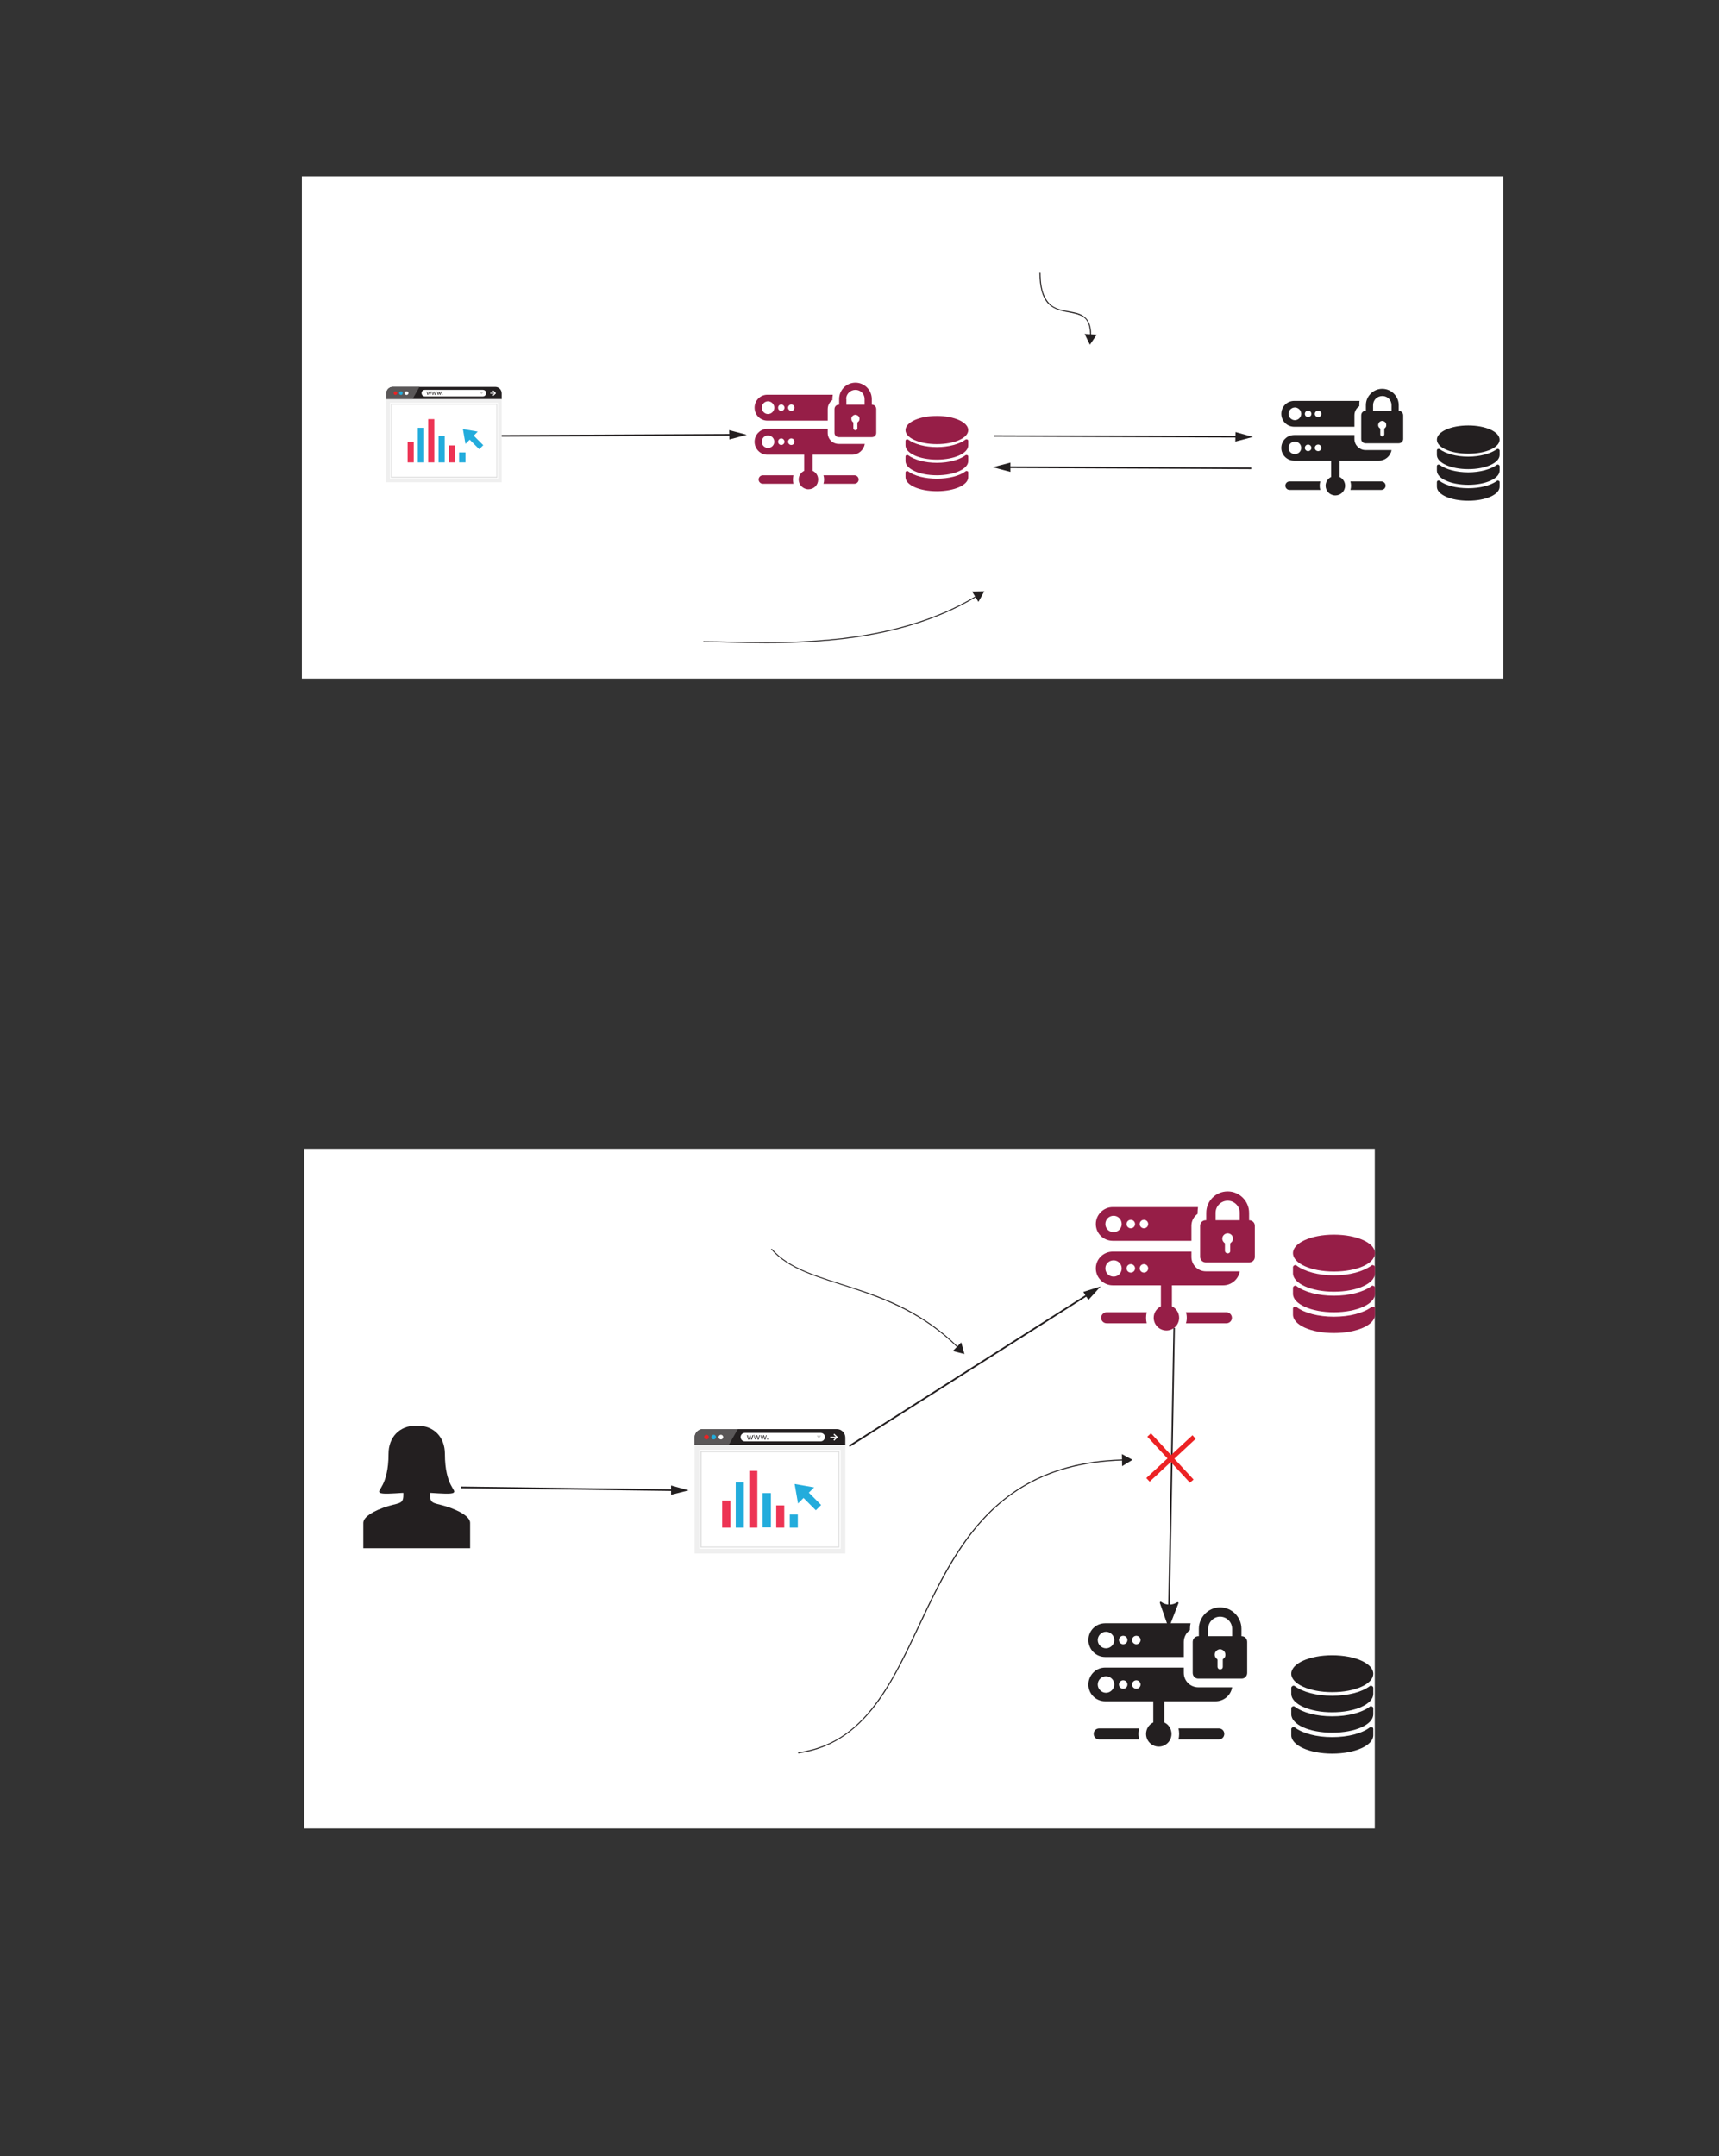 <?xml version="1.0" encoding="UTF-8" standalone="no"?>
<!DOCTYPE svg PUBLIC "-//W3C//DTD SVG 1.1//EN"
"http://www.w3.org/Graphics/SVG/1.1/DTD/svg11.dtd">
<svg viewBox="0 0 811 1017" version="1.1" xmlns="http://www.w3.org/2000/svg" xmlns:xlink="http://www.w3.org/1999/xlink">
<rect x="0" y="0" width="811" height="1017" fill="#333333" stroke="none"/>
<defs>
<clipPath id="c0_374"><path d="M143.5,862.5V542H648.6V862.5Z"/></clipPath>
<style type="text/css"><![CDATA[
.g0_374{
fill: #FFFFFF;
}
.g1_374{
fill: #231F20;
}
.g2_374{
fill: #5A5758;
}
.g3_374{
fill: #EFEFEF;
}
.g4_374{
fill: #DFDFDF;
}
.g5_374{
fill: #EC2224;
}
.g6_374{
fill: #23ACDC;
}
.g7_374{
fill: #C9C9C8;
}
.g8_374{
fill: #ED3454;
}
.g9_374{
fill: #961E47;
}
]]></style>
</defs>
<path d="M142.4,320.1H709.2V83.2H142.4Z" class="g0_374"/>
<path d="M236.7,188.3v-2.7c0,-1.7,-1.3,-3.1,-3,-3.1H185.3c-1.7,0,-3,1.4,-3,3.1v2.7h54.4Z" class="g1_374"/>
<path d="M194.6,188.3H182.2v-2.7c0,-1.7,1.4,-3.1,3.1,-3.1h12.6l-3.3,5.8Z" class="g2_374"/>
<path d="M183.1,226.6h52.8V189.2H183.1Z" class="g0_374"/>
<path d="M235,190v35.8H184V190h51m1.7,-1.7H182.2v39.2h54.5Z" class="g3_374"/>
<path d="M234.2,190.9v34H184.8v-34h49.4m.4,-.5H184.4v35h50.2Z" class="g4_374"/>
<path d="M187.4,185.4c0,.5,-.4,.9,-.8,.9c-.5,0,-.9,-.4,-.9,-.9c0,-.5,.4,-.8,.9,-.8c.4,0,.8,.3,.8,.8Z" class="g5_374"/>
<path d="M190,185.4c0,.5,-.3,.9,-.8,.9c-.5,0,-.9,-.4,-.9,-.9c0,-.5,.4,-.8,.9,-.8c.5,0,.8,.3,.8,.8Z" class="g6_374"/>
<path d="M192.7,185.4c0,.5,-.4,.9,-.9,.9c-.5,0,-.9,-.4,-.9,-.9c0,-.5,.4,-.8,.9,-.8c.5,0,.9,.3,.9,.8Z" class="g0_374"/>
<path d="M227.8,187H200.4c-.8,0,-1.5,-.7,-1.5,-1.6c0,-.8,.7,-1.5,1.5,-1.5h27.4c.9,0,1.6,.7,1.6,1.5c-.1,.9,-.7,1.6,-1.6,1.6Z" class="g0_374"/>
<path d="M201.5,184.7l.2,.8c0,.2,.1,.4,.1,.5c0,-.1,.1,-.3,.2,-.5l.2,-.8h.2l.3,.8c0,.2,.1,.4,.1,.6c.1,-.2,.1,-.4,.2,-.6l.2,-.8h.3l-.5,1.6h-.3l-.2,-.7c-.1,-.2,-.1,-.4,-.2,-.6c0,.2,-.1,.4,-.1,.6l-.3,.7h-.2l-.5,-1.6h.3Z" class="g1_374"/>
<path d="M203.9,184.7l.2,.8c.1,.2,.1,.4,.1,.5h.1c0,-.1,0,-.3,.1,-.5l.2,-.8h.3l.2,.8c.1,.2,.1,.4,.2,.6c0,-.2,0,-.4,.1,-.6l.2,-.8h.3l-.5,1.6h-.3l-.2,-.8c-.1,-.1,-.1,-.3,-.1,-.5c-.1,.2,-.1,.4,-.2,.5l-.2,.8h-.3l-.5,-1.6h.3Z" class="g1_374"/>
<path d="M206.4,184.7l.2,.8c0,.2,.1,.4,.1,.5c0,-.1,.1,-.3,.1,-.5l.3,-.8h.2l.3,.8c0,.2,.1,.4,.1,.6c.1,-.2,.1,-.4,.1,-.6l.3,-.8h.3l-.6,1.6h-.2l-.3,-.7c0,-.2,-.1,-.4,-.1,-.6c0,.2,-.1,.4,-.1,.6l-.3,.7h-.2l-.5,-1.6h.3Z" class="g1_374"/>
<path d="M208.5,186.1l.2,-.2l.1,.2l-.2,.2l-.1,-.2Z" class="g1_374"/>
<path d="M231.3,185.7h2.5v-.4h-2.5Z" class="g0_374"/>
<path d="M233.4,185.5l-1,-1l.4,-.3l1.2,1.3l-1.2,1.2l-.4,-.3l1,-.9Z" class="g0_374"/>
<path d="M226.4,184.9H228l-.8,1.1l-.8,-1.1Z" class="g7_374"/>
<path d="M211.8,218.1h2.9v-8h-2.9Z" class="g8_374"/>
<path d="M216.6,218.1h3v-4.7h-3Z" class="g6_374"/>
<path d="M206.9,218.1h2.9V205.7h-2.9Z" class="g6_374"/>
<path d="M202,218.1h2.9V197.7H202Z" class="g8_374"/>
<path d="M197.1,218.1h3V201.8h-3Z" class="g6_374"/>
<path d="M192.3,218.1h2.9v-9.7h-2.9Z" class="g8_374"/>
<path d="M223.5,205.5l1.9,-1.9l-7,-1.2l1.2,7l2,-2l4.5,4.5L228,210l-4.5,-4.5Z" class="g6_374"/>
<path d="M362,198.4h28.5V193c0,-1.8,.9,-3.4,2.2,-4.3v-.5c0,-.7,.1,-1.3,.2,-2H362c-3.3,0,-6,2.7,-6,6.1c0,3.4,2.7,6.1,6,6.1Zm11.3,-7.6c.9,0,1.5,.7,1.5,1.5c0,.9,-.6,1.5,-1.5,1.5c-.8,0,-1.5,-.6,-1.5,-1.5c0,-.8,.7,-1.5,1.5,-1.5Zm-4.7,0c.8,0,1.5,.7,1.5,1.5c0,.9,-.7,1.5,-1.5,1.5c-.9,0,-1.5,-.6,-1.5,-1.5c0,-.8,.6,-1.5,1.5,-1.5Zm-6.3,-1.5c1.7,0,3,1.4,3,3c0,1.6,-1.3,3,-3,3c-1.6,0,-2.9,-1.4,-2.9,-3c0,-1.6,1.3,-3,2.9,-3Z" class="g9_374"/>
<path d="M374.1,226.2c0,-.7,.1,-1.3,.2,-2H359.9c-1.1,0,-2,.9,-2,2c0,1.1,.9,2,2,2h14.4c-.1,-.6,-.2,-1.3,-.2,-2Z" class="g9_374"/>
<path d="M405.1,226.2c0,-1.1,-.9,-2,-2,-2H388.5c.2,.7,.3,1.3,.3,2c0,.7,-.1,1.4,-.3,2h14.6c1.1,0,2,-.9,2,-2Z" class="g9_374"/>
<path d="M395.7,206.2h15.7c1.1,0,2,-.9,2,-2V193c0,-1.2,-.9,-2.1,-2,-2.1h-.1v-2.7c0,-4.2,-3.5,-7.7,-7.7,-7.7c-4.3,0,-7.7,3.5,-7.7,7.7v2.7h-.2c-1.1,0,-2,.9,-2,2.1v11.2c0,1.1,.9,2,2,2Zm9,-7.1c-.1,.1,-.2,.2,-.2,.4c0,.8,0,1.6,0,2.5c.1,.3,-.1,.6,-.4,.8c-.7,.4,-1.5,-.1,-1.5,-.8c0,-.8,0,-1.7,0,-2.5c0,-.2,0,-.3,-.2,-.4c-.7,-.5,-.9,-1.5,-.6,-2.3c.4,-.8,1.3,-1.3,2.1,-1.1c.9,.2,1.6,.9,1.6,1.8c0,.7,-.2,1.2,-.8,1.6Zm-5.5,-10.9c0,-2.4,2,-4.3,4.4,-4.3c2.4,0,4.3,1.9,4.3,4.3v2.7h-8.6v-2.7h-.1Z" class="g9_374"/>
<path d="M362,214.5h17.4v7.6c-1.5,.7,-2.6,2.3,-2.6,4.1c0,2.5,2.1,4.6,4.6,4.6c2.6,0,4.6,-2,4.6,-4.6c0,-1.8,-1,-3.4,-2.6,-4.1v-7.6H402c3,0,5.5,-2.2,6,-5.1H395.7c-2.9,0,-5.2,-2.3,-5.2,-5.2v-1.9H362c-3.3,0,-6,2.7,-6,6.1c0,3.3,2.7,6.1,6,6.1Zm11.3,-7.7c.9,0,1.5,.7,1.5,1.6c0,.8,-.6,1.5,-1.5,1.5c-.8,0,-1.5,-.7,-1.5,-1.5c0,-.9,.7,-1.6,1.5,-1.6Zm-4.7,0c.8,0,1.5,.7,1.5,1.6c0,.8,-.7,1.5,-1.5,1.5c-.9,0,-1.5,-.7,-1.5,-1.5c0,-.9,.6,-1.6,1.5,-1.6Zm-6.3,-1.4c1.7,0,3,1.3,3,3c0,1.6,-1.3,2.9,-3,2.9c-1.6,0,-2.9,-1.3,-2.9,-2.9c0,-1.7,1.3,-3,2.9,-3Z" class="g9_374"/>
<path d="M610.6,201.3H639v-5.4c0,-1.8,.9,-3.4,2.3,-4.3v-.5c0,-.7,0,-1.3,.1,-2H610.6c-3.4,0,-6.1,2.7,-6.1,6.1c0,3.4,2.7,6.1,6.1,6.1Zm11.3,-7.6c.8,0,1.5,.7,1.5,1.5c0,.9,-.7,1.5,-1.5,1.5c-.9,0,-1.6,-.6,-1.6,-1.5c0,-.8,.7,-1.5,1.6,-1.5Zm-4.8,0c.9,0,1.6,.7,1.6,1.5c0,.9,-.7,1.5,-1.6,1.5c-.8,0,-1.5,-.6,-1.5,-1.5c0,-.8,.7,-1.5,1.5,-1.5Zm-6.2,-1.5c1.6,0,3,1.4,3,3c0,1.6,-1.4,3,-3,3c-1.6,0,-3,-1.4,-3,-3c0,-1.6,1.4,-3,3,-3Z" class="g1_374"/>
<path d="M622.6,229.1c0,-.7,.1,-1.3,.3,-2H608.4c-1.1,0,-2,.9,-2,2c0,1.1,.9,2,2,2h14.5c-.2,-.6,-.3,-1.3,-.3,-2Z" class="g1_374"/>
<path d="M653.7,229.1c0,-1.1,-.9,-2,-2,-2H637.1c.2,.7,.3,1.3,.3,2c0,.7,-.1,1.4,-.3,2h14.6c1.1,0,2,-.9,2,-2Z" class="g1_374"/>
<path d="M644.2,209.1h15.7c1.1,0,2.1,-.9,2.1,-2V195.9c0,-1.2,-1,-2.1,-2.1,-2.1v-2.7c0,-4.2,-3.5,-7.7,-7.8,-7.7c-4.2,0,-7.7,3.5,-7.7,7.7v2.7h-.2c-1.1,0,-2,.9,-2,2.1v11.2c0,1.1,.9,2,2,2Zm9.1,-7.1c-.2,.1,-.2,.2,-.2,.4c0,.8,0,1.6,0,2.5c0,.3,-.2,.6,-.5,.8c-.7,.4,-1.4,-.1,-1.4,-.8c0,-.8,0,-1.7,0,-2.5c0,-.2,0,-.3,-.2,-.4c-.8,-.5,-1,-1.5,-.6,-2.3c.3,-.8,1.2,-1.3,2.1,-1.1c.9,.2,1.5,.9,1.5,1.8c.1,.7,-.2,1.2,-.7,1.6Zm-5.5,-10.9c0,-2.4,1.9,-4.3,4.4,-4.3c2.4,0,4.3,1.9,4.3,4.3v2.7h-8.7v-2.7Z" class="g1_374"/>
<path d="M610.6,217.3H628V225c-1.5,.7,-2.6,2.3,-2.6,4.1c0,2.5,2,4.6,4.6,4.6c2.5,0,4.6,-2,4.6,-4.6c0,-1.8,-1.1,-3.4,-2.6,-4.1v-7.7h18.5c3,0,5.5,-2.1,6,-5H644.2c-2.8,0,-5.2,-2.3,-5.2,-5.2v-1.9H610.6c-3.4,0,-6.1,2.7,-6.1,6.1c0,3.3,2.7,6,6.1,6Zm11.3,-7.6c.8,0,1.5,.7,1.5,1.6c0,.8,-.7,1.5,-1.5,1.5c-.9,0,-1.6,-.7,-1.6,-1.5c0,-.9,.7,-1.6,1.6,-1.6Zm-4.8,0c.9,0,1.6,.7,1.6,1.6c0,.8,-.7,1.5,-1.6,1.5c-.8,0,-1.5,-.7,-1.5,-1.5c0,-.9,.7,-1.6,1.5,-1.6Zm-6.2,-1.4c1.6,0,3,1.3,3,3c0,1.6,-1.4,2.9,-3,2.9c-1.6,0,-3,-1.3,-3,-2.9c0,-1.7,1.4,-3,3,-3Z" class="g1_374"/>
<path d="M707,226.8c-.3,-.2,-.6,-.2,-.7,0c-3,2.2,-8,3.5,-13.6,3.5c-5.7,0,-10.7,-1.3,-13.6,-3.5c-.3,-.2,-.6,-.2,-.8,0c-.3,.1,-.4,.4,-.4,.6v2.2c0,3.7,6.5,6.6,14.8,6.6c8.3,0,14.8,-2.9,14.8,-6.6v-2.2c0,-.3,-.2,-.6,-.5,-.6Z" class="g1_374"/>
<path d="M707,211.8c-.3,-.1,-.6,-.1,-.7,0c-3,2.2,-8,3.6,-13.6,3.6c-5.7,0,-10.7,-1.4,-13.6,-3.6c-.3,-.1,-.6,-.1,-.8,0c-.3,.2,-.4,.5,-.4,.6v2.2c0,3.7,6.5,6.7,14.8,6.7c8.3,0,14.8,-3,14.8,-6.7v-2.2c0,-.1,-.2,-.4,-.5,-.6Z" class="g1_374"/>
<path d="M692.7,214c8.3,0,14.8,-2.9,14.8,-6.6c0,-3.7,-6.5,-6.7,-14.8,-6.7c-8.3,0,-14.8,3,-14.8,6.7c0,3.7,6.5,6.6,14.8,6.6Z" class="g1_374"/>
<path d="M707,219.2c-.3,-.1,-.6,-.1,-.7,0c-3,2.2,-8,3.6,-13.6,3.6c-5.7,0,-10.7,-1.4,-13.6,-3.6c-.3,-.1,-.6,-.1,-.8,0c-.3,.2,-.4,.5,-.4,.6V222c0,3.7,6.5,6.7,14.8,6.7c8.3,0,14.8,-3,14.8,-6.7v-2.2c0,-.1,-.2,-.4,-.5,-.6Z" class="g1_374"/>
<path d="M456.4,222.3c-.3,-.2,-.6,-.2,-.8,0c-2.9,2.2,-8,3.5,-13.6,3.5c-5.6,0,-10.7,-1.3,-13.6,-3.5c-.3,-.2,-.6,-.2,-.8,0c-.3,.1,-.4,.4,-.4,.5v2.3c0,3.7,6.5,6.6,14.8,6.6c8.3,0,14.8,-2.9,14.8,-6.6v-2.3c0,-.2,-.1,-.5,-.4,-.5Z" class="g9_374"/>
<path d="M456.4,207.3c-.3,-.1,-.6,-.1,-.8,0c-2.9,2.2,-8,3.6,-13.6,3.6c-5.6,0,-10.7,-1.4,-13.6,-3.6c-.3,-.1,-.6,-.1,-.8,0c-.3,.2,-.4,.4,-.4,.6v2.2c0,3.7,6.5,6.7,14.8,6.7c8.3,0,14.8,-3,14.8,-6.7v-2.2c0,-.2,-.1,-.4,-.4,-.6Z" class="g9_374"/>
<path d="M442,209.5c8.3,0,14.8,-2.9,14.8,-6.6c0,-3.7,-6.5,-6.7,-14.8,-6.7c-8.3,0,-14.8,3,-14.8,6.7c0,3.7,6.5,6.6,14.8,6.6Z" class="g9_374"/>
<path d="M456.4,214.7c-.3,-.1,-.6,-.1,-.8,0c-2.9,2.2,-8,3.6,-13.6,3.6c-5.6,0,-10.7,-1.4,-13.6,-3.6c-.3,-.1,-.6,-.1,-.8,0c-.3,.2,-.4,.4,-.4,.6v2.2c0,3.7,6.5,6.7,14.8,6.7c8.3,0,14.8,-3,14.8,-6.7v-2.2c0,-.2,-.1,-.4,-.4,-.6Z" class="g9_374"/>
<path d="M236.7,206l108.9,-.5v-.8l-108.9,.5Z" class="g1_374"/>
<path d="M344.1,207.3l8.2,-2.2L344,202.9l.1,4.4Z" class="g1_374"/>
<path d="M469,206l115.4,.4v-.7L469,205.3Z" class="g1_374"/>
<path d="M582.8,208.3l8.3,-2.2l-8.2,-2.3l-.1,4.5Z" class="g1_374"/>
<path d="M590.3,220.5L475.2,220v.8l115.1,.5Z" class="g1_374"/>
<path d="M476.7,218.2l-8.3,2.2l8.3,2.2v-4.4Z" class="g1_374"/>
<path d="M490.4,128.3c0,7.5,1.5,11.9,3.8,14.6c3.5,3.9,8.6,4,12.7,5c2.1,.5,4,1.2,5.3,2.6c1.3,1.5,2.1,3.8,2.1,7.6v.4h.5c0,-.1,0,-.3,0,-.4c0,-5.1,-1.5,-7.7,-3.9,-9.2c-3.4,-2.2,-8.5,-1.8,-12.6,-3.6c-2.1,-.9,-3.9,-2.4,-5.2,-5c-1.4,-2.6,-2.2,-6.4,-2.2,-12h-.5Z" class="g1_374"/>
<path d="M511.7,157.5l2.5,5.1l3.2,-4.7l-5.7,-.4Z" class="g1_374"/>
<path d="M331.8,302.9h.2c7.3,0,17.6,.5,29.6,.5c28.9,0,67.8,-2.8,99.4,-22.1l-.2,-.4c-31.5,19.2,-70.4,22.1,-99.2,22c-12,0,-22.3,-.4,-29.6,-.4h-.2v.4Z" class="g1_374"/>
<path d="M461.6,283.9l2.8,-5l-5.8,.1l3,4.9Z" class="g1_374"/>
<path d="M143.5,862.5H648.6V541.9H143.5Z" class="g0_374"/>
<path d="M398.8,681.6v-3.5c0,-2.2,-1.8,-4,-4,-4H331.7c-2.2,0,-4,1.8,-4,4v3.5h71.1Z" class="g1_374"/>
<path d="M343.8,681.6H327.7v-3.5c0,-2.2,1.7,-4,3.9,-4h16.5l-4.3,7.5Z" class="g2_374"/>
<path d="M328.8,731.7h68.9V682.8H328.8Z" class="g0_374"/>
<path d="M396.6,683.9v46.7H329.9V683.9h66.7m2.2,-2.2H327.7v51.1h71.1Z" class="g3_374"/>
<path d="M395.5,685v44.5H331V685h64.5m.5,-.6H330.4V730H396Z" class="g4_374"/>
<path d="M334.4,677.9c0,.6,-.5,1.1,-1.1,1.1c-.6,0,-1.1,-.5,-1.1,-1.1c0,-.6,.5,-1.1,1.1,-1.1c.6,0,1.1,.5,1.1,1.1Z" class="g5_374"/>
<path d="M337.8,677.9c0,.6,-.5,1.1,-1.1,1.1c-.6,0,-1.1,-.5,-1.1,-1.1c0,-.6,.5,-1.1,1.1,-1.1c.6,0,1.1,.5,1.1,1.1Z" class="g6_374"/>
<path d="M341.2,677.9c0,.6,-.5,1.1,-1.1,1.1c-.6,0,-1.1,-.5,-1.1,-1.1c0,-.6,.5,-1.1,1.1,-1.1c.6,0,1.1,.5,1.1,1.1Z" class="g0_374"/>
<path d="M387.2,679.9H351.4c-1.1,0,-2,-.9,-2,-2c0,-1.1,.9,-2,2,-2h35.8c1.1,0,2,.9,2,2c-.1,1.1,-.9,2,-2,2Z" class="g0_374"/>
<path d="M352.8,677l.2,1c.1,.2,.1,.5,.2,.7c.1,-.2,.1,-.4,.2,-.7l.3,-1h.3l.3,1c.1,.3,.2,.5,.2,.7c.1,-.2,.1,-.4,.2,-.7l.3,-1h.4l-.7,2.1h-.3l-.3,-1c-.1,-.2,-.2,-.5,-.2,-.7c-.1,.2,-.1,.5,-.2,.7l-.3,1H353l-.6,-2.1h.4Z" class="g1_374"/>
<path d="M355.9,677l.3,1c.1,.2,.1,.5,.2,.7c0,-.2,.1,-.4,.2,-.7l.3,-1h.3l.3,1c.1,.3,.2,.5,.2,.7c.1,-.2,.1,-.4,.2,-.7l.3,-1h.3l-.6,2.1h-.4l-.3,-1.1c0,-.2,-.1,-.4,-.1,-.7c-.1,.3,-.2,.5,-.2,.7l-.4,1h-.3l-.6,-2.1h.3v.1Z" class="g1_374"/>
<path d="M359.1,677l.3,1c.1,.2,.1,.5,.2,.7c0,-.2,.1,-.4,.2,-.7l.3,-1h.3l.3,1c.1,.3,.2,.5,.2,.7c.1,-.2,.1,-.4,.2,-.7l.3,-1h.3l-.6,2.1h-.4l-.3,-1c0,-.2,-.1,-.5,-.1,-.7c-.1,.2,-.2,.5,-.2,.7l-.4,1h-.3l-.6,-2.1h.3Z" class="g1_374"/>
<path d="M361.9,678.8c0,-.1,.1,-.2,.2,-.2c.2,0,.3,.1,.3,.2c0,.2,-.1,.3,-.3,.3c-.1,0,-.2,-.1,-.2,-.3Z" class="g1_374"/>
<path d="M391.7,678.2h3.2v-.5h-3.2Z" class="g0_374"/>
<path d="M393.2,679.2l1.3,-1.3l-1.3,-1.2l.4,-.4l1.7,1.6l-1.7,1.7l-.4,-.4Z" class="g0_374"/>
<path d="M386.3,678.6l-1,-1.4h2.1l-1.1,1.4Z" class="g7_374"/>
<path d="M366.2,720.6H370V710.1h-3.8Z" class="g8_374"/>
<path d="M372.6,720.6h3.8v-6.2h-3.8Z" class="g6_374"/>
<path d="M359.8,720.5h3.9V704.3h-3.9Z" class="g6_374"/>
<path d="M353.5,720.6h3.8V693.8h-3.8Z" class="g8_374"/>
<path d="M347.1,720.6h3.8V699.2h-3.8Z" class="g6_374"/>
<path d="M340.7,720.6h3.9V707.8h-3.9Z" class="g8_374"/>
<path d="M387.4,709.9l-5.8,-5.8l2.5,-2.5L374.9,700l1.6,9.2l2.6,-2.6l5.8,5.8l2.5,-2.5Z" class="g6_374"/>
<path d="M212.4,711.2c-7.2,-2.6,-9.5,-1.2,-9.5,-6c0,-.2,0,-.6,0,-1h.3c5,.3,9.8,.7,10.8,-.1c1.7,-1.2,-4.1,-3,-4.1,-18.3c0,-7.8,-5.1,-13.3,-12.9,-13.3l-.2,.1l-.1,-.1q-.1,.1,-.2,0l-.1,.1l-.2,-.1c-7.8,0,-12.9,5.5,-12.9,13.3c0,15.3,-5.8,17.1,-4.1,18.3c1,.8,5.8,.4,10.7,.1h.4c0,.4,0,.8,0,1c0,4.8,-2.3,3.4,-9.5,6c-7.3,2.7,-9.4,5.3,-9.4,7.2c0,1.8,0,11.9,0,11.9h50.4c0,0,0,-10.1,0,-11.9c0,-1.9,-2.1,-4.5,-9.4,-7.2Z" class="g1_374"/>
<path d="M525,585.3h37.1v-7.1c0,-2.3,1.1,-4.3,2.9,-5.6V572c0,-.9,.1,-1.7,.2,-2.6H525c-4.4,0,-8,3.6,-8,8c0,4.4,3.6,7.9,8,7.9Zm14.7,-9.9c1.1,0,2,.9,2,2c0,1.1,-.9,2,-2,2c-1.1,0,-2,-.9,-2,-2c0,-1.1,.9,-2,2,-2Zm-6.2,0c1.1,0,2,.9,2,2c0,1.1,-.9,2,-2,2c-1.1,0,-2,-.9,-2,-2c0,-1.1,.9,-2,2,-2Zm-8.1,-1.9c2.1,0,3.8,1.7,3.8,3.9c0,2.1,-1.7,3.8,-3.8,3.8c-2.2,0,-3.9,-1.7,-3.9,-3.8c0,-2.2,1.7,-3.9,3.9,-3.9Z" class="g9_374"/>
<path d="M540.7,621.6c0,-.9,.1,-1.7,.3,-2.6H522.1c-1.4,0,-2.6,1.2,-2.6,2.6c0,1.5,1.2,2.6,2.6,2.6H541c-.2,-.8,-.3,-1.7,-.3,-2.6Z" class="g9_374"/>
<path d="M581.2,621.6c0,-1.4,-1.2,-2.6,-2.6,-2.6H559.5c.3,.9,.4,1.7,.4,2.6c0,.9,-.1,1.8,-.4,2.6h19.1c1.4,0,2.6,-1.1,2.6,-2.6Z" class="g9_374"/>
<path d="M568.9,595.5h20.4c1.5,0,2.7,-1.1,2.7,-2.6V578.2c0,-1.5,-1.2,-2.6,-2.7,-2.6v-3.5c0,-5.6,-4.6,-10.1,-10.1,-10.1c-5.6,0,-10.1,4.5,-10.1,10.1v3.5h-.2c-1.5,0,-2.7,1.1,-2.7,2.6v14.7c0,1.4,1.2,2.6,2.7,2.6Zm11.8,-9.3c-.2,.2,-.3,.3,-.3,.5c0,1.1,0,2.2,0,3.3c.1,.4,-.2,.9,-.6,1.1c-.9,.4,-1.9,-.2,-1.9,-1.1c0,-1.1,0,-2.2,0,-3.2c0,-.3,0,-.4,-.2,-.5c-1,-.8,-1.3,-2,-.8,-3.1c.5,-1,1.6,-1.6,2.7,-1.4c1.2,.2,2.1,1.2,2.1,2.4c0,.8,-.3,1.5,-1,2Zm-7.2,-14.1c0,-3.2,2.6,-5.7,5.7,-5.7c3.1,0,5.7,2.5,5.7,5.7v3.5H573.5v-3.5Z" class="g9_374"/>
<path d="M525,606.3h22.7v9.9c-2,1,-3.4,3,-3.4,5.4c0,3.3,2.7,6,6,6c3.3,0,6,-2.7,6,-6c0,-2.4,-1.4,-4.4,-3.4,-5.4v-9.9h24.2c3.9,0,7.2,-2.9,7.8,-6.6h-16c-3.8,0,-6.8,-3.1,-6.8,-6.8v-2.5H525c-4.4,0,-8,3.5,-8,7.9c0,4.4,3.6,8,8,8Zm14.7,-10c1.1,0,2,.9,2,2c0,1.1,-.9,2,-2,2c-1.1,0,-2,-.9,-2,-2c0,-1.1,.9,-2,2,-2Zm-6.2,0c1.1,0,2,.9,2,2c0,1.1,-.9,2,-2,2c-1.1,0,-2,-.9,-2,-2c0,-1.1,.9,-2,2,-2Zm-8.1,-1.8c2.1,0,3.8,1.7,3.8,3.8c0,2.2,-1.7,3.9,-3.8,3.9c-2.2,0,-3.9,-1.7,-3.9,-3.9c0,-2.1,1.7,-3.8,3.9,-3.8Z" class="g9_374"/>
<path d="M521.4,781.6h37.1v-7.1c0,-2.3,1.2,-4.4,2.9,-5.6v-.6c0,-.9,.1,-1.8,.3,-2.6H521.4c-4.4,0,-7.9,3.5,-7.9,7.9c0,4.4,3.5,8,7.9,8Zm14.7,-10c1.1,0,2,.9,2,2c0,1.1,-.9,2,-2,2c-1.1,0,-2,-.9,-2,-2c0,-1.1,.9,-2,2,-2Zm-6.2,0c1.2,0,2,.9,2,2c0,1.1,-.8,2,-2,2c-1.1,0,-2,-.9,-2,-2c0,-1.1,.9,-2,2,-2Zm-8.1,-1.9c2.1,0,3.9,1.8,3.9,3.9c0,2.2,-1.8,3.9,-3.9,3.9c-2.1,0,-3.9,-1.7,-3.9,-3.9c0,-2.1,1.8,-3.9,3.9,-3.9Z" class="g1_374"/>
<path d="M537.1,817.9c0,-.9,.1,-1.8,.4,-2.6H518.6c-1.5,0,-2.6,1.1,-2.6,2.6c0,1.4,1.1,2.6,2.6,2.6h18.9c-.3,-.9,-.4,-1.7,-.4,-2.6Z" class="g1_374"/>
<path d="M577.6,817.9c0,-1.5,-1.1,-2.6,-2.6,-2.6H556c.2,.8,.3,1.7,.3,2.6c0,.9,-.1,1.7,-.3,2.6h19c1.5,0,2.6,-1.2,2.6,-2.6Z" class="g1_374"/>
<path d="M565.3,791.8h20.5c1.5,0,2.6,-1.2,2.6,-2.7V774.5c0,-1.5,-1.1,-2.7,-2.6,-2.7h-.1v-3.5c0,-5.5,-4.5,-10.1,-10.1,-10.1c-5.5,0,-10,4.6,-10,10.1v3.5h-.3c-1.4,0,-2.6,1.2,-2.6,2.7v14.6c0,1.5,1.1,2.7,2.6,2.7Zm11.8,-9.3c-.2,.1,-.2,.3,-.2,.5c0,1.1,0,2.2,0,3.2c0,.5,-.2,.9,-.6,1.1c-1,.5,-1.9,-.2,-1.9,-1.1c0,-1,0,-2.1,0,-3.2c0,-.2,-.1,-.4,-.3,-.5c-.9,-.7,-1.3,-1.9,-.8,-3c.5,-1.1,1.7,-1.7,2.7,-1.5c1.3,.3,2.1,1.3,2.1,2.5c.1,.8,-.3,1.5,-1,2ZM570,768.3c0,-3.1,2.5,-5.7,5.6,-5.7c3.2,0,5.7,2.6,5.7,5.7v3.5H570v-3.5Z" class="g1_374"/>
<path d="M521.4,802.5h22.7v10c-2,.9,-3.4,3,-3.4,5.4c0,3.3,2.7,6,6,6c3.3,0,6,-2.7,6,-6c0,-2.4,-1.4,-4.5,-3.4,-5.4v-10h24.2c3.9,0,7.2,-2.8,7.8,-6.6h-16c-3.7,0,-6.8,-3,-6.8,-6.8v-2.5H521.4c-4.4,0,-7.9,3.6,-7.9,8c0,4.4,3.5,7.9,7.9,7.9Zm14.7,-9.9c1.1,0,2,.9,2,2c0,1.1,-.9,2,-2,2c-1.1,0,-2,-.9,-2,-2c0,-1.1,.9,-2,2,-2Zm-6.2,0c1.2,0,2,.9,2,2c0,1.1,-.8,2,-2,2c-1.1,0,-2,-.9,-2,-2c0,-1.1,.9,-2,2,-2Zm-8.1,-1.9c2.1,0,3.9,1.7,3.9,3.9c0,2.1,-1.8,3.9,-3.9,3.9c-2.1,0,-3.9,-1.8,-3.9,-3.9c0,-2.2,1.8,-3.9,3.9,-3.9Z" class="g1_374"/>
<path d="M647.3,814.8c-.4,-.2,-.8,-.2,-1,0c-3.8,2.9,-10.4,4.6,-17.8,4.6c-7.3,0,-13.9,-1.7,-17.7,-4.6c-.4,-.2,-.8,-.2,-1,0c-.4,.2,-.6,.6,-.6,.8v2.9c0,4.8,8.5,8.7,19.3,8.7c10.9,0,19.4,-3.9,19.4,-8.7v-2.9c0,-.4,-.2,-.8,-.6,-.8Z" class="g1_374"/>
<path d="M647.3,795.3c-.4,-.2,-.8,-.2,-1,0c-3.8,2.9,-10.4,4.6,-17.8,4.6c-7.3,0,-13.9,-1.7,-17.7,-4.6c-.4,-.2,-.8,-.2,-1,0c-.4,.2,-.6,.6,-.6,.8V799c0,4.8,8.5,8.7,19.3,8.7c10.9,0,19.4,-3.9,19.4,-8.7v-2.9c0,-.2,-.2,-.6,-.6,-.8Z" class="g1_374"/>
<path d="M628.5,798.2c10.9,0,19.4,-3.9,19.4,-8.7c0,-4.8,-8.5,-8.7,-19.4,-8.7c-10.8,0,-19.3,3.9,-19.3,8.7c0,4.8,8.5,8.7,19.3,8.7Z" class="g1_374"/>
<path d="M647.3,805c-.4,-.2,-.8,-.2,-1,0c-3.8,2.9,-10.4,4.6,-17.8,4.6c-7.3,0,-13.9,-1.7,-17.7,-4.6c-.4,-.2,-.8,-.2,-1,0c-.4,.1,-.6,.5,-.6,.7v2.9c0,4.9,8.5,8.7,19.3,8.7c10.9,0,19.4,-3.8,19.4,-8.7v-2.9c0,-.2,-.2,-.6,-.6,-.7Z" class="g1_374"/>
<g clip-path="url(#c0_374)">
<path d="M648.1,616.5c-.4,-.2,-.8,-.2,-1,0c-3.9,2.9,-10.4,4.6,-17.8,4.6c-7.3,0,-13.9,-1.7,-17.7,-4.6c-.4,-.2,-.8,-.2,-1,0c-.4,.1,-.6,.5,-.6,.7v2.9c0,4.9,8.5,8.7,19.3,8.7c10.9,0,19.4,-3.8,19.4,-8.7v-2.9c0,-.4,-.2,-.7,-.6,-.7Z" class="g9_374"/>
<path d="M648.1,596.9c-.4,-.2,-.8,-.2,-1,0c-3.9,2.9,-10.4,4.7,-17.8,4.7c-7.3,0,-13.9,-1.8,-17.7,-4.7c-.4,-.2,-.8,-.2,-1,0c-.4,.2,-.6,.6,-.6,.8v2.9c0,4.8,8.5,8.7,19.3,8.7c10.9,0,19.4,-3.9,19.4,-8.7v-2.9c0,-.2,-.2,-.6,-.6,-.8Z" class="g9_374"/>
<path d="M629.3,599.8c10.9,0,19.4,-3.8,19.4,-8.7c0,-4.8,-8.5,-8.7,-19.4,-8.7c-10.8,0,-19.3,3.9,-19.3,8.7c0,4.9,8.5,8.7,19.3,8.7Z" class="g9_374"/>
<path d="M648.1,606.6c-.4,-.2,-.8,-.2,-1,0c-3.9,2.9,-10.4,4.6,-17.8,4.6c-7.3,0,-13.9,-1.7,-17.7,-4.6c-.4,-.2,-.8,-.2,-1,0c-.4,.2,-.6,.6,-.6,.8v2.9c0,4.8,8.5,8.7,19.3,8.7c10.9,0,19.4,-3.9,19.4,-8.7v-2.9c0,-.2,-.2,-.6,-.6,-.8Z" class="g9_374"/>
</g>
<path d="M217.4,702l100.7,1.3v-.8L217.4,701.2Z" class="g1_374"/>
<path d="M316.6,705.1l8.3,-2.1l-8.3,-2.3v4.4Z" class="g1_374"/>
<path d="M400.9,682.5L513.8,610.8l-.4,-.7L400.5,681.8Z" class="g1_374"/>
<path d="M513.5,613.2l5.8,-6.4l-8.2,2.6l2.4,3.8Z" class="g1_374"/>
<path d="M553.6,626.4L551,765.7h.8l2.5,-139.3Z" class="g1_374"/>
<path fill-rule="evenodd" d="M555.6,756.1l-4.2,10.8l-3.8,-11c2.3,1.8,5.6,1.9,8,.2Z" class="g1_374"/>
<path d="M555.6,756.1l-.4,-.2l-3.8,9.9l-3.4,-10l-.4,.1l-.2,.3c1.2,1,2.8,1.5,4.3,1.5c1.4,0,2.9,-.4,4.1,-1.3l-.2,-.3l-.4,-.2l.4,.2l-.2,-.3c-1.1,.7,-2.4,1.1,-3.7,1.1c-1.4,0,-2.7,-.4,-3.9,-1.3h-.4c-.2,.1,-.2,.3,-.2,.5L551,767c.1,.2,.2,.3,.4,.3c.2,0,.3,-.1,.4,-.3L556,756.2c0,-.1,0,-.3,-.2,-.4c-.1,-.1,-.3,-.1,-.4,0l.2,.3Z" class="g1_374"/>
<path d="M363.8,589.3c8.4,9.7,22.3,13.2,38.2,18.4c15.8,5.2,33.7,12,50,28.2l.3,-.3C435.9,619.3,418,612.4,402.1,607.3c-15.9,-5.2,-29.7,-8.7,-38,-18.3l-.3,.3Z" class="g1_374"/>
<path d="M449.5,637.3l5.5,1.4l-1.5,-5.5l-4,4.1Z" class="g1_374"/>
<path d="M541.3,677.7l20.1,21.7l1.7,-1.5L543,676.1Z" class="g5_374"/>
<path d="M562.6,677l-21.8,20.2l1.6,1.7l21.7,-20.2Z" class="g5_374"/>
<path d="M376.6,827.1c17.5,-2.5,29.2,-12.3,38.5,-25.5c14,-19.9,22.6,-47.6,37.8,-70.5c15.2,-23,37,-41.2,77.3,-42.2v-.5c-53.9,1.3,-75,33.5,-91.2,66.5c-8.1,16.5,-15,33.3,-24.3,46.4c-9.2,13.2,-20.8,22.9,-38.2,25.3l.1,.5Z" class="g1_374"/>
<path d="M529.4,691.6l4.9,-3l-5,-2.7l.1,5.7Z" class="g1_374"/>
</svg>